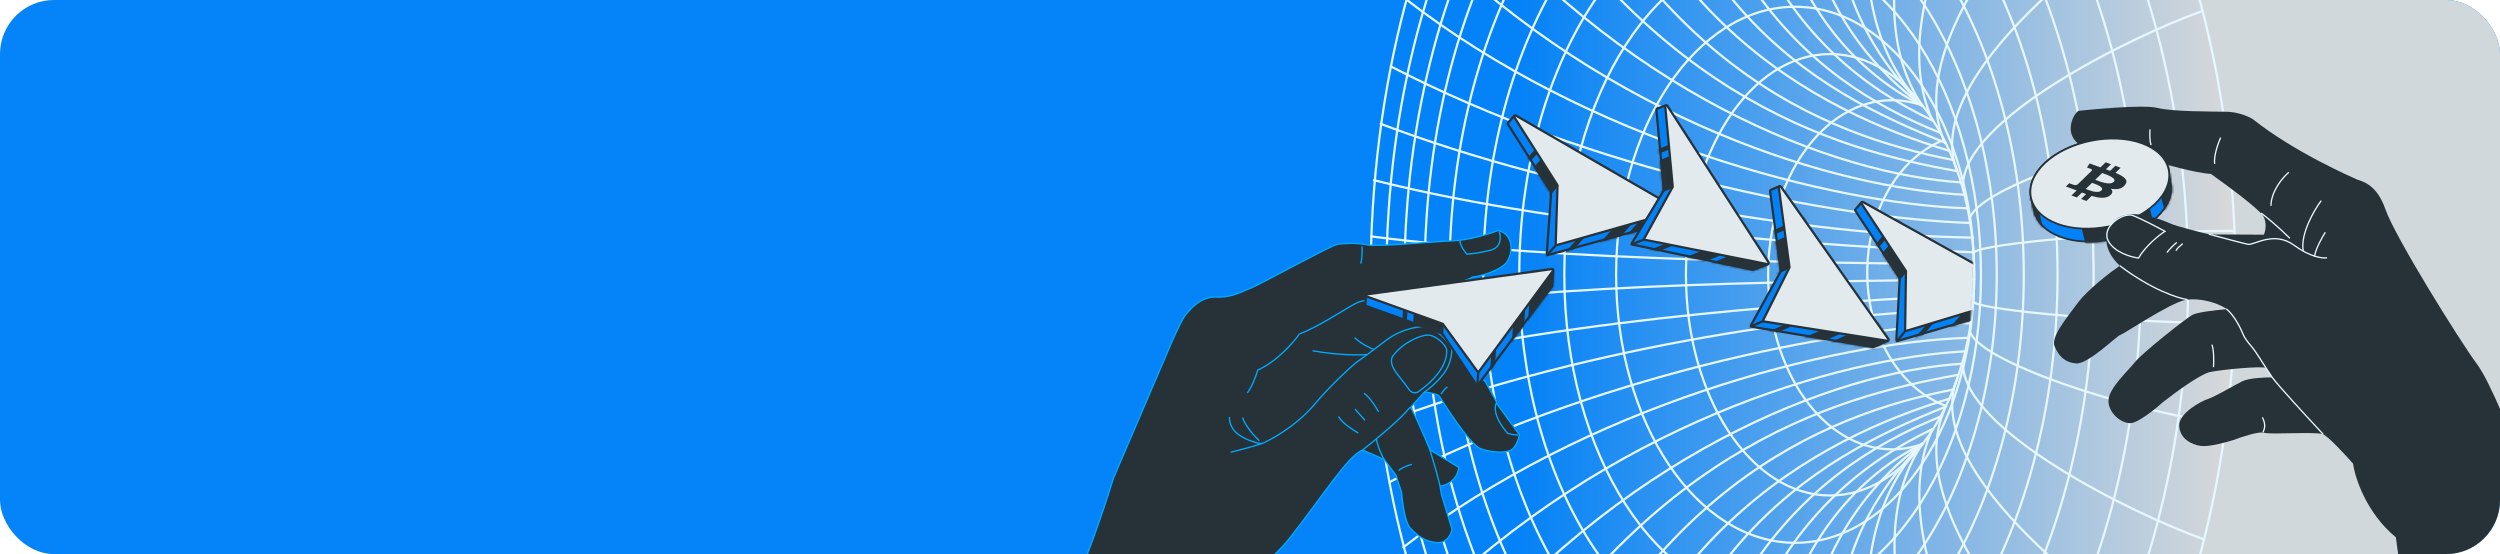 <svg width="1110" height="246" viewBox="0 0 1110 246" fill="none" xmlns="http://www.w3.org/2000/svg">
<g clip-path="url(#clip0_4605_2855)">
<rect width="1110" height="246" rx="24" fill="#0583F8"/>
<rect x="669.055" y="-16.831" width="463" height="281" fill="#D1D8DB"/>
<path d="M800.555 -186C853.476 -186 901.464 -151.455 936.248 -95.439C971.027 -39.431 992.555 37.974 992.555 123.5C992.555 209.026 971.027 286.431 936.248 342.439C901.464 398.455 853.476 433 800.555 433C747.633 433 699.645 398.455 664.861 342.439C630.082 286.431 608.555 209.026 608.555 123.5C608.555 37.974 630.082 -39.431 664.861 -95.439C699.645 -151.455 747.633 -186 800.555 -186Z" fill="url(#paint0_linear_4605_2855)" stroke="#E6F7FF" stroke-linecap="round" stroke-linejoin="round"/>
<path d="M853.555 197.148C849.235 198.684 844.713 199.5 840.055 199.5C809.679 199.5 785.055 164.802 785.055 122C785.055 79.198 809.679 44.5 840.055 44.5C844.713 44.5 849.235 45.316 853.555 46.852" stroke="#E6F7FF" stroke-linecap="round" stroke-linejoin="round"/>
<path d="M812.555 24C830.142 24 846.13 34.887 857.745 52.624C869.356 70.356 876.555 94.883 876.555 122C876.555 149.117 869.356 173.644 857.745 191.376C846.13 209.113 830.142 220 812.555 220C794.967 220 778.979 209.113 767.365 191.376C755.753 173.644 748.555 149.117 748.555 122C748.555 94.883 755.753 70.356 767.365 52.624C778.979 34.887 794.967 24 812.555 24Z" stroke="#E6F7FF" stroke-linecap="round" stroke-linejoin="round"/>
<path d="M797.055 3C818.928 3 838.791 16.243 853.208 37.779C867.623 59.311 876.555 89.086 876.555 122C876.555 154.914 867.623 184.689 853.208 206.221C838.791 227.757 818.928 241 797.055 241C775.182 241 755.319 227.757 740.902 206.221C726.487 184.689 717.555 154.914 717.555 122C717.555 89.086 726.487 59.311 740.902 37.779C755.319 16.243 775.182 3 797.055 3Z" stroke="#E6F7FF" stroke-linecap="round" stroke-linejoin="round"/>
<path d="M787.055 -22C812.508 -22 835.621 -5.969 852.395 20.094C869.166 46.151 879.555 82.179 879.555 122C879.555 161.821 869.166 197.849 852.395 223.906C835.621 249.969 812.508 266 787.055 266C761.601 266 738.488 249.969 721.714 223.906C704.944 197.849 694.555 161.821 694.555 122C694.555 82.179 704.944 46.151 721.714 20.094C738.488 -5.969 761.601 -22 787.055 -22Z" stroke="#E6F7FF" stroke-linecap="round" stroke-linejoin="round"/>
<path d="M780.555 -45C809.733 -45 836.221 -26.398 855.44 3.828C874.654 34.048 886.555 75.826 886.555 122C886.555 168.174 874.654 209.952 855.44 240.172C836.221 270.398 809.733 289 780.555 289C751.376 289 724.888 270.398 705.67 240.172C686.455 209.952 674.555 168.174 674.555 122C674.555 75.826 686.455 34.048 705.67 3.828C724.888 -26.398 751.376 -45 780.555 -45Z" stroke="#E6F7FF" stroke-linecap="round" stroke-linejoin="round"/>
<path d="M778.555 -68C811.598 -68 841.586 -46.825 863.338 -12.437C885.087 21.945 898.555 69.475 898.555 122C898.555 174.525 885.087 222.054 863.338 256.437C841.586 290.825 811.598 312 778.555 312C745.511 312 715.523 290.825 693.771 256.437C672.023 222.054 658.555 174.525 658.555 122C658.555 69.475 672.023 21.946 693.771 -12.437C715.523 -46.825 745.511 -68 778.555 -68Z" stroke="#E6F7FF" stroke-linecap="round" stroke-linejoin="round"/>
<path d="M778.555 -92C815.74 -92 849.478 -68.139 873.945 -29.407C898.408 9.318 913.555 62.847 913.555 122C913.555 181.153 898.408 234.682 873.945 273.407C849.478 312.139 815.74 336 778.555 336C741.369 336 707.631 312.139 683.164 273.407C658.702 234.682 643.555 181.153 643.555 122C643.555 62.847 658.702 9.318 683.164 -29.407C707.631 -68.139 741.369 -92 778.555 -92Z" stroke="#E6F7FF" stroke-linecap="round" stroke-linejoin="round"/>
<path d="M781.055 -115C821.966 -115 859.079 -88.567 885.99 -45.672C912.896 -2.784 929.555 56.495 929.555 122C929.555 187.505 912.896 246.784 885.99 289.672C859.079 332.567 821.966 359 781.055 359C740.143 359 703.03 332.567 676.119 289.672C649.213 246.784 632.555 187.505 632.555 122C632.555 56.495 649.213 -2.784 676.119 -45.672C703.03 -88.567 740.143 -115 781.055 -115Z" stroke="#E6F7FF" stroke-linecap="round" stroke-linejoin="round"/>
<path d="M787.055 -137C832.109 -137 872.972 -107.936 902.597 -60.789C932.218 -13.649 950.555 51.506 950.555 123.5C950.555 195.494 932.218 260.649 902.597 307.789C872.972 354.936 832.109 384 787.055 384C742.001 384 701.137 354.936 671.513 307.789C641.892 260.649 623.555 195.494 623.555 123.5C623.555 51.506 641.892 -13.649 671.513 -60.789C701.137 -107.936 742.001 -137 787.055 -137Z" stroke="#E6F7FF" stroke-linecap="round" stroke-linejoin="round"/>
<path d="M793.555 -159C842.614 -159 887.102 -127.472 919.35 -76.344C951.595 -25.223 971.555 45.431 971.555 123.5C971.555 201.569 951.595 272.223 919.35 323.344C887.102 374.472 842.614 406 793.555 406C744.496 406 700.008 374.472 667.759 323.344C635.515 272.223 615.555 201.569 615.555 123.5C615.555 45.431 635.515 -25.223 667.759 -76.344C700.007 -127.472 744.496 -159 793.555 -159Z" stroke="#E6F7FF" stroke-linecap="round" stroke-linejoin="round"/>
<path d="M864.055 180.218C843.861 172.955 829.055 149.193 829.055 121C829.055 93.274 843.374 69.834 863.055 62.157" stroke="#E6F7FF" stroke-linecap="round" stroke-linejoin="round"/>
<path d="M876.555 117.5C810.221 116.333 698.555 116.5 609.055 105" stroke="#E6F7FF" stroke-linecap="round" stroke-linejoin="round"/>
<path d="M876.555 124C810.221 125.167 693.055 125 608.555 138.5" stroke="#E6F7FF" stroke-linecap="round" stroke-linejoin="round"/>
<path d="M876.055 112C819.055 109.667 699.055 102.5 610.055 80" stroke="#E6F7FF" stroke-linecap="round" stroke-linejoin="round"/>
<path d="M876.055 131C819.055 133.333 699.055 140.5 610.055 163" stroke="#E6F7FF" stroke-linecap="round" stroke-linejoin="round"/>
<path d="M876.055 105.5C803.555 104.5 696.055 86.5 613.055 55" stroke="#E6F7FF" stroke-linecap="round" stroke-linejoin="round"/>
<path d="M876.055 137.5C803.555 138.5 696.055 156.5 613.055 188" stroke="#E6F7FF" stroke-linecap="round" stroke-linejoin="round"/>
<path d="M875.055 99C814.555 97 707.055 76 617.555 29.5" stroke="#E6F7FF" stroke-linecap="round" stroke-linejoin="round"/>
<path d="M875.055 143.5C814.555 145.5 706.555 167.5 617.055 214" stroke="#E6F7FF" stroke-linecap="round" stroke-linejoin="round"/>
<path d="M873.555 92.5C813.055 90.5 705.055 62.5 624.055 -0.5" stroke="#E6F7FF" stroke-linecap="round" stroke-linejoin="round"/>
<path d="M873.555 150C813.055 152 704.055 180 623.055 243" stroke="#E6F7FF" stroke-linecap="round" stroke-linejoin="round"/>
<path d="M872.555 86.5C815.555 83.5 716.055 54.5 633.055 -27.5" stroke="#E6F7FF" stroke-linecap="round" stroke-linejoin="round"/>
<path d="M872.555 156C815.555 159 714.555 188.5 631.555 270.5" stroke="#E6F7FF" stroke-linecap="round" stroke-linejoin="round"/>
<path d="M871.055 81C814.555 77.5 719.555 42 642.555 -53.5" stroke="#E6F7FF" stroke-linecap="round" stroke-linejoin="round"/>
<path d="M871.055 161.5C814.555 165 718.555 202 641.555 297.5" stroke="#E6F7FF" stroke-linecap="round" stroke-linejoin="round"/>
<path d="M869.055 76C813.055 66 728.555 42 657.555 -84" stroke="#E6F7FF" stroke-linecap="round" stroke-linejoin="round"/>
<path d="M869.055 166.5C813.055 176.5 727.055 201 656.055 327" stroke="#E6F7FF" stroke-linecap="round" stroke-linejoin="round"/>
<path d="M867.055 71C810.555 60 726.055 28.5 674.055 -110" stroke="#E6F7FF" stroke-linecap="round" stroke-linejoin="round"/>
<path d="M867.055 173C810.555 184 725.555 217 673.555 355.5" stroke="#E6F7FF" stroke-linecap="round" stroke-linejoin="round"/>
<path d="M865.555 67C808.055 49.5 719.555 7.5 693.055 -133.5" stroke="#E6F7FF" stroke-linecap="round" stroke-linejoin="round"/>
<path d="M865.555 177C808.055 194.5 719.555 238.5 693.055 379.5" stroke="#E6F7FF" stroke-linecap="round" stroke-linejoin="round"/>
<path d="M864.055 63.5C804.055 39.5 731.555 1 712.555 -152" stroke="#E6F7FF" stroke-linecap="round" stroke-linejoin="round"/>
<path d="M864.055 180.5C804.055 204.5 731.055 245 712.055 398" stroke="#E6F7FF" stroke-linecap="round" stroke-linejoin="round"/>
<path d="M861.555 59C801.555 35 740.555 -16 734.055 -167" stroke="#E6F7FF" stroke-linecap="round" stroke-linejoin="round"/>
<path d="M861.555 185C801.555 209 740.555 263 734.055 414" stroke="#E6F7FF" stroke-linecap="round" stroke-linejoin="round"/>
<path d="M858.054 53.5C794.055 23 751.054 -38 758.054 -178.5" stroke="#E6F7FF" stroke-linecap="round" stroke-linejoin="round"/>
<path d="M858.05 190.5C794.05 221 751.054 284.5 758.054 425" stroke="#E6F7FF" stroke-linecap="round" stroke-linejoin="round"/>
<path d="M853.558 47C787.055 13 768.055 -72 783.056 -185" stroke="#E6F7FF" stroke-linecap="round" stroke-linejoin="round"/>
<path d="M853.563 197C787.06 231 768.554 318.5 783.555 431.5" stroke="#E6F7FF" stroke-linecap="round" stroke-linejoin="round"/>
<path d="M853.557 47C793.555 1.5 786.055 -69 810.055 -185.5" stroke="#E6F7FF" stroke-linecap="round" stroke-linejoin="round"/>
<path d="M853.558 197C793.556 242.5 786.554 316 810.555 432.5" stroke="#E6F7FF" stroke-linecap="round" stroke-linejoin="round"/>
<path d="M853.557 47C796.054 -11 812.054 -76 837.554 -180" stroke="#E6F7FF" stroke-linecap="round" stroke-linejoin="round"/>
<path d="M853.558 197C796.055 255 813.055 323 838.555 427" stroke="#E6F7FF" stroke-linecap="round" stroke-linejoin="round"/>
<path d="M853.556 47C803.055 -6.5 841.554 -105 865.554 -168" stroke="#E6F7FF" stroke-linecap="round" stroke-linejoin="round"/>
<path d="M853.555 197C803.054 250.5 842.554 351 866.554 414" stroke="#E6F7FF" stroke-linecap="round" stroke-linejoin="round"/>
<path d="M853.555 47C819.554 -3.5 862.054 -89 892.553 -147.5" stroke="#E6F7FF" stroke-linecap="round" stroke-linejoin="round"/>
<path d="M853.554 197C819.554 247.5 863.056 335.5 893.554 394" stroke="#E6F7FF" stroke-linecap="round" stroke-linejoin="round"/>
<path d="M858.053 53.5C832.555 -2 896.055 -92 918.553 -120.5" stroke="#E6F7FF" stroke-linecap="round" stroke-linejoin="round"/>
<path d="M858.051 190.5C832.554 246 897.055 337.5 919.554 366" stroke="#E6F7FF" stroke-linecap="round" stroke-linejoin="round"/>
<path d="M863.555 63.5C841.555 15 919.555 -62.5 942.055 -85.5" stroke="#E6F7FF" stroke-linecap="round" stroke-linejoin="round"/>
<path d="M863.554 181.5C841.554 230 920.554 307.5 943.054 330.5" stroke="#E6F7FF" stroke-linecap="round" stroke-linejoin="round"/>
<path d="M869.054 76C851.554 34 938.555 -29 962.554 -42.5" stroke="#E6F7FF" stroke-linecap="round" stroke-linejoin="round"/>
<path d="M869.052 168C851.553 210 939.554 273.5 963.554 287" stroke="#E6F7FF" stroke-linecap="round" stroke-linejoin="round"/>
<path d="M871.555 82.5C871.555 53 945.555 16.5 977.555 5" stroke="#E6F7FF" stroke-linecap="round" stroke-linejoin="round"/>
<path d="M871.555 161.5C871.555 191 946.554 228 978.555 239.5" stroke="#E6F7FF" stroke-linecap="round" stroke-linejoin="round"/>
<path d="M874.555 97C878.555 83.5 941.555 62.5 988.055 55.5" stroke="#E6F7FF" stroke-linecap="round" stroke-linejoin="round"/>
<path d="M876.555 112C880.555 108 945.055 102.5 992.055 102.5" stroke="#E6F7FF" stroke-linecap="round" stroke-linejoin="round"/>
<path d="M876.055 134C880.055 138 945.055 143.5 992.055 143.5" stroke="#E6F7FF" stroke-linecap="round" stroke-linejoin="round"/>
<path d="M874.555 147C878.555 160.5 941.555 181.5 988.055 188.5" stroke="#E6F7FF" stroke-linecap="round" stroke-linejoin="round"/>
<path d="M831.557 154.067C831.652 154.083 831.749 154.071 831.837 154.033L837.821 151.454C837.959 151.394 838.063 151.275 838.104 151.131C838.145 150.986 838.118 150.83 838.032 150.707L790.383 82.969C790.247 82.775 789.994 82.704 789.776 82.797L786.212 84.334C786.006 84.423 785.885 84.637 785.915 84.859L790.68 120.402L777.454 144.364C777.376 144.507 777.371 144.678 777.442 144.824C777.513 144.97 777.65 145.073 777.81 145.099L831.557 154.067Z" fill="#0381F6" stroke="#263238" stroke-linejoin="round"/>
<mask id="mask0_4605_2855" style="mask-type:alpha" maskUnits="userSpaceOnUse" x="776" y="82" width="63" height="73">
<path d="M831.557 154.067C831.652 154.083 831.749 154.071 831.837 154.033L837.821 151.454C837.959 151.394 838.063 151.275 838.104 151.13C838.145 150.986 838.118 150.83 838.032 150.707L790.383 82.969C790.247 82.775 789.994 82.704 789.776 82.797L786.212 84.334C786.006 84.422 785.885 84.637 785.915 84.859L790.68 120.402L777.454 144.364C777.376 144.506 777.371 144.678 777.442 144.824C777.513 144.97 777.65 145.072 777.81 145.099L831.557 154.067Z" fill="#0381F6" stroke="#263238" stroke-linejoin="round"/>
</mask>
<g mask="url(#mask0_4605_2855)">
<rect width="32.286" height="11.586" transform="matrix(-0.915 0.404 0.404 0.915 842.227 138.903)" fill="#263238"/>
<rect width="32.286" height="1.017" transform="matrix(-0.915 0.404 0.404 0.915 801.262 133.856)" fill="#263238"/>
<rect width="32.286" height="4.968" transform="matrix(-0.915 0.404 0.404 0.915 822.193 140.554)" fill="#263238"/>
<rect width="32.286" height="1.992" transform="matrix(-0.915 0.404 0.404 0.915 804.395 138.77)" fill="#263238"/>
<rect width="32.286" height="1.992" transform="matrix(-0.915 0.404 0.404 0.915 804.357 94.721)" fill="#263238"/>
<rect width="32.286" height="13.652" transform="matrix(-0.915 0.404 0.404 0.915 803.783 100.249)" fill="#263238"/>
</g>
<path d="M837.943 151.316C838.142 151.347 838.339 151.256 838.445 151.086C838.551 150.915 838.545 150.698 838.429 150.533L790.694 82.835C790.561 82.646 790.317 82.573 790.102 82.657C789.888 82.741 789.759 82.961 789.789 83.189L794.556 118.743L782.915 142.024C782.844 142.167 782.845 142.335 782.918 142.477C782.991 142.619 783.127 142.717 783.285 142.742L837.943 151.316Z" fill="#E3EAED" stroke="#263238" stroke-linejoin="round"/>
<path d="M739.947 98.823C740.039 98.797 740.123 98.746 740.187 98.674L744.539 93.825C744.639 93.713 744.684 93.561 744.66 93.413C744.637 93.264 744.548 93.134 744.417 93.058L672.77 51.52C672.565 51.401 672.305 51.443 672.147 51.619L669.554 54.507C669.405 54.674 669.384 54.92 669.504 55.109L688.725 85.384L686.757 112.683C686.745 112.845 686.813 113.003 686.938 113.106C687.064 113.209 687.231 113.244 687.388 113.201L739.947 98.823Z" fill="#0381F6" stroke="#263238" stroke-linejoin="round"/>
<mask id="mask1_4605_2855" style="mask-type:alpha" maskUnits="userSpaceOnUse" x="668" y="50" width="78" height="64">
<path d="M739.948 98.823C740.041 98.797 740.124 98.746 740.189 98.674L744.541 93.825C744.641 93.713 744.686 93.562 744.662 93.413C744.639 93.264 744.55 93.134 744.419 93.058L672.772 51.52C672.567 51.402 672.307 51.443 672.149 51.619L669.556 54.507C669.407 54.674 669.386 54.92 669.506 55.109L688.727 85.385L686.759 112.683C686.747 112.845 686.815 113.003 686.94 113.106C687.066 113.209 687.233 113.244 687.39 113.202L739.948 98.823Z" fill="#0381F6" stroke="#263238" stroke-linejoin="round"/>
</mask>
<g mask="url(#mask1_4605_2855)">
<rect width="32.286" height="11.586" transform="matrix(-0.661 0.75 0.75 0.661 743.281 80.583)" fill="#263238"/>
<rect width="32.286" height="1.017" transform="matrix(-0.661 0.75 0.75 0.661 703.973 93.166)" fill="#263238"/>
<rect width="32.286" height="4.968" transform="matrix(-0.661 0.75 0.75 0.661 725.783 90.477)" fill="#263238"/>
<rect width="32.286" height="1.992" transform="matrix(-0.661 0.75 0.75 0.661 708.875 96.315)" fill="#263238"/>
<rect width="32.286" height="1.992" transform="matrix(-0.661 0.75 0.75 0.661 690.383 56.336)" fill="#263238"/>
<rect width="32.286" height="13.652" transform="matrix(-0.661 0.75 0.75 0.661 692.18 61.595)" fill="#263238"/>
</g>
<path d="M744.593 93.648C744.786 93.593 744.928 93.428 744.953 93.228C744.977 93.029 744.881 92.835 744.707 92.734L672.996 51.268C672.797 51.153 672.545 51.188 672.385 51.355C672.226 51.521 672.2 51.774 672.324 51.969L691.55 82.253L690.736 108.27C690.731 108.429 690.802 108.582 690.928 108.68C691.054 108.778 691.219 108.81 691.372 108.766L744.593 93.648Z" fill="#E3EAED" stroke="#263238" stroke-linejoin="round"/>
<path d="M778.239 119.767C778.333 119.787 778.431 119.779 778.521 119.744L784.604 117.41C784.744 117.356 784.853 117.241 784.9 117.098C784.947 116.955 784.926 116.798 784.845 116.672L739.979 47.059C739.851 46.86 739.601 46.779 739.38 46.863L735.757 48.254C735.547 48.334 735.417 48.544 735.438 48.767L738.759 84.474L724.574 107.881C724.49 108.019 724.478 108.19 724.543 108.339C724.608 108.488 724.741 108.596 724.899 108.629L778.239 119.767Z" fill="#0381F6" stroke="#263238" stroke-linejoin="round"/>
<mask id="mask2_4605_2855" style="mask-type:alpha" maskUnits="userSpaceOnUse" x="724" y="46" width="62" height="75">
<path d="M778.239 119.767C778.333 119.787 778.431 119.779 778.521 119.744L784.604 117.41C784.744 117.356 784.853 117.241 784.9 117.098C784.947 116.955 784.926 116.799 784.845 116.672L739.979 47.059C739.851 46.86 739.601 46.779 739.38 46.863L735.757 48.254C735.547 48.334 735.417 48.544 735.438 48.767L738.759 84.474L724.574 107.881C724.49 108.019 724.478 108.19 724.543 108.339C724.608 108.488 724.741 108.596 724.899 108.629L778.239 119.767Z" fill="#0381F6" stroke="#263238" stroke-linejoin="round"/>
</mask>
<g mask="url(#mask2_4605_2855)">
<rect width="32.286" height="11.586" transform="matrix(-0.93 0.367 0.367 0.93 789.512 105.048)" fill="#263238"/>
<rect width="32.286" height="1.017" transform="matrix(-0.93 0.367 0.367 0.93 748.787 98.346)" fill="#263238"/>
<rect width="32.286" height="4.968" transform="matrix(-0.93 0.367 0.367 0.93 769.43 105.886)" fill="#263238"/>
<rect width="32.286" height="1.992" transform="matrix(-0.93 0.367 0.367 0.93 751.719 103.382)" fill="#263238"/>
<rect width="32.286" height="1.992" transform="matrix(-0.93 0.367 0.367 0.93 753.465 59.369)" fill="#263238"/>
<rect width="32.286" height="13.652" transform="matrix(-0.93 0.367 0.367 0.93 752.668 64.868)" fill="#263238"/>
</g>
<path d="M784.733 117.276C784.93 117.315 785.131 117.233 785.244 117.067C785.357 116.901 785.359 116.683 785.25 116.514L740.296 46.937C740.171 46.744 739.93 46.661 739.713 46.736C739.495 46.812 739.357 47.026 739.378 47.255L742.701 82.973L730.126 105.763C730.049 105.903 730.044 106.071 730.111 106.216C730.178 106.36 730.31 106.464 730.467 106.495L784.733 117.276Z" fill="#E3EAED" stroke="#263238" stroke-linejoin="round"/>
<mask id="mask3_4605_2855" style="mask-type:alpha" maskUnits="userSpaceOnUse" x="779" y="3" width="98" height="239">
<path d="M796.056 3.5C817.929 3.5 837.792 16.743 852.209 38.279C866.624 59.811 875.556 89.586 875.556 122.5C875.556 155.414 866.624 185.189 852.209 206.721C837.792 228.257 817.929 241.5 796.056 241.5C790.57 241.5 786.737 240.667 784.186 239.143C781.665 237.637 780.35 235.431 779.943 232.539C779.531 229.618 780.047 225.998 781.235 221.725C782.42 217.459 784.258 212.591 786.451 207.187C787.482 204.645 788.59 201.987 789.744 199.221C798.387 178.498 809.556 151.72 809.556 122.5C809.556 93.28 798.387 66.501 789.744 45.779C788.59 43.013 787.482 40.355 786.451 37.813C784.258 32.409 782.42 27.541 781.235 23.275C780.047 19.002 779.531 15.382 779.943 12.461C780.35 9.569 781.665 7.363 784.186 5.857C786.737 4.333 790.57 3.5 796.056 3.5Z" fill="#D9D9D9" stroke="#E6F7FF" stroke-linecap="round" stroke-linejoin="round"/>
</mask>
<g mask="url(#mask3_4605_2855)">
<path d="M894.925 136.089C895.017 136.062 895.1 136.009 895.163 135.936L899.432 131.013C899.53 130.9 899.572 130.748 899.546 130.599C899.52 130.451 899.429 130.322 899.297 130.249L826.951 89.939C826.745 89.824 826.485 89.869 826.33 90.048L823.788 92.98C823.641 93.15 823.625 93.396 823.748 93.583L843.482 123.526L841.98 150.854C841.971 151.016 842.041 151.173 842.168 151.273C842.295 151.374 842.464 151.407 842.619 151.362L894.925 136.089Z" fill="#0381F6" stroke="#263238" stroke-linejoin="round"/>
<mask id="mask4_4605_2855" style="mask-type:alpha" maskUnits="userSpaceOnUse" x="823" y="89" width="78" height="63">
<path d="M894.923 136.089C895.016 136.062 895.098 136.009 895.161 135.936L899.43 131.014C899.528 130.9 899.57 130.748 899.544 130.6C899.518 130.451 899.427 130.323 899.295 130.249L826.949 89.939C826.743 89.824 826.483 89.869 826.328 90.048L823.786 92.981C823.639 93.15 823.623 93.396 823.746 93.583L843.48 123.526L841.978 150.855C841.969 151.017 842.039 151.173 842.166 151.274C842.293 151.375 842.462 151.408 842.617 151.362L894.923 136.089Z" fill="#0381F6" stroke="#263238" stroke-linejoin="round"/>
</mask>
<g mask="url(#mask4_4605_2855)">
<rect width="32.286" height="1.017" transform="matrix(-0.648 0.762 0.762 0.648 858.857 131.047)" fill="#263238"/>
<rect width="32.286" height="4.968" transform="matrix(-0.648 0.762 0.762 0.648 880.619 127.986)" fill="#263238"/>
<rect width="32.286" height="1.992" transform="matrix(-0.648 0.762 0.762 0.648 863.812 134.111)" fill="#263238"/>
<rect width="32.286" height="1.992" transform="matrix(-0.648 0.762 0.762 0.648 844.643 94.454)" fill="#263238"/>
<rect width="32.286" height="13.652" transform="matrix(-0.648 0.762 0.762 0.648 846.527 99.681)" fill="#263238"/>
</g>
<path d="M899.481 130.836C899.673 130.777 899.812 130.61 899.833 130.41C899.854 130.211 899.754 130.018 899.579 129.92L827.172 89.683C826.97 89.571 826.719 89.611 826.562 89.78C826.406 89.949 826.385 90.203 826.511 90.395L846.251 120.347L845.881 146.374C845.879 146.533 845.952 146.684 846.08 146.78C846.207 146.876 846.373 146.906 846.526 146.86L899.481 130.836Z" fill="#E3EAED" stroke="#263238" stroke-linejoin="round"/>
</g>
<path d="M644.862 106.934C652.322 106.66 661.582 103.745 665.28 102.322C672.888 104.384 671.807 114.249 667.831 117.636C664.65 120.345 657.67 122.657 653.891 122.984C649.493 125.654 639.821 126.942 635.534 127.253C631.529 129.373 623.231 130.916 619.583 131.423L633.962 145.069C640.244 147.897 643.745 152.923 644.71 155.082C649.519 159.729 659.217 169.131 659.531 169.563C659.845 169.995 662.835 175.469 664.291 178.152L664.438 179.036L674.646 193.074C674.433 194.219 673.605 197 671.995 198.964C669.982 201.417 662.669 201.122 657.516 199.257C652.363 197.391 639.947 177.365 639.113 175.99C638.445 174.891 634.385 174.256 632.438 174.076L626.302 180.848C628.304 184.147 632.861 194.788 634.89 199.696L647.699 207.55C646.992 213.479 641.874 215.583 639.403 215.893L640.041 219.722L644.702 234.987C644.342 237.064 642.523 241.161 638.125 240.925C632.628 240.63 629.094 237.586 626.15 234.445C623.794 231.932 622.617 222.927 622.323 218.739L619.821 210.984L614.766 204.259C613.666 203.474 607.764 200.986 604.95 199.841C598.667 202.098 586.935 220.699 572.7 238.808C558.465 256.918 530.487 270.658 527.591 271.443C525.275 272.071 514.636 302.152 507.219 316.192C489.42 319.157 457.536 294.532 451.255 287.709L472.375 268.837C479.326 258.236 489.967 226.661 494.418 212.199L518.179 156.789C520.191 151.913 524.727 141.594 526.769 139.316C529.322 136.47 533.347 131.562 540.366 131.906C547.384 132.251 553.127 128.57 555.434 127.883C557.741 127.196 591.019 108.941 593.67 108.5C596.32 108.058 602.014 107.715 607.02 108.697C612.026 109.679 635.536 107.277 644.862 106.934Z" fill="#263238" stroke="#00AAFF" stroke-width="0.597"/>
<path d="M609.911 155.128C608.079 154.424 603.825 152.389 601.47 149.875" stroke="#00AAFF" stroke-width="0.597"/>
<path d="M606.967 157.435C603.482 157.713 593.764 157.757 582.77 155.715" stroke="#00AAFF" stroke-width="0.597"/>
<path d="M642.646 171.77C642.107 172.162 640.791 173.35 639.849 174.96" stroke="#00AAFF" stroke-width="0.597"/>
<path d="M626.889 206.174C625.531 206.501 622.452 207.519 620.999 208.971" stroke="#00AAFF" stroke-width="0.597"/>
<path d="M604.713 109.384C604.844 110.774 604.919 114.253 604.172 117.04" stroke="#00AAFF" stroke-width="0.597"/>
<path d="M612.118 182.908C610.957 180.781 608.026 176.145 605.591 174.613" stroke="#00AAFF" stroke-width="0.597"/>
<path d="M603.087 192.282C600.747 190.957 595.715 187.638 594.302 184.968" stroke="#00AAFF" stroke-width="0.597"/>
<path d="M606.08 186.638L601.615 181.631" stroke="#00AAFF" stroke-width="0.597"/>
<path d="M576.979 148.205C574.377 151.967 567.034 160.454 558.473 164.301C557.753 166.641 555.813 171.948 553.81 174.461" stroke="#00AAFF" stroke-width="0.597"/>
<path d="M619.877 131.374C615.328 131.93 605.604 133.267 603.091 134.17C599.949 135.298 584.733 145.702 576.978 148.205M633.962 145.069C630.771 144.692 622.614 145.627 615.31 151.202C608.006 156.777 603.464 160.036 602.106 160.968C598.834 163.733 590.571 171.304 583.699 179.47C575.109 189.678 563.133 195.91 559.991 197.039M559.991 197.039C557.478 197.942 549.88 199.934 546.396 200.817M559.991 197.039C557.914 196.679 552.924 195.311 549.587 192.719C546.249 190.127 545.743 186.6 545.906 185.16" stroke="#00AAFF" stroke-width="0.597"/>
<path d="M559.157 195.664C557.259 193.962 553.111 189.528 551.698 185.405" stroke="#00AAFF" stroke-width="0.597"/>
<path d="M604.95 199.841C610.219 195.735 621.806 186.198 626.008 180.897" stroke="#00AAFF" stroke-width="0.597"/>
<path d="M632.439 174.076C634.713 172.587 639.85 168.161 642.256 163.966C644.367 160.285 644.613 156.309 644.711 155.082" stroke="#00AAFF" stroke-width="0.597"/>
<path d="M634.889 199.696C636.001 203.345 638.461 211.692 639.403 215.894" stroke="#00AAFF" stroke-width="0.597"/>
<path d="M611.085 194.884C611.347 196.454 612.449 200.528 614.765 204.258" stroke="#00AAFF" stroke-width="0.597"/>
<path d="M664.438 179.036C663.456 180.41 663.073 185.014 669.394 192.435C670.343 192.681 672.604 193.172 674.057 193.172" stroke="#00AAFF" stroke-width="0.597"/>
<path d="M634.895 148.848C637.643 149.358 641.57 152.579 642.306 155.18C642.945 162.762 635.315 170.043 629.767 173.919C628.407 174.87 626.574 174.362 625.647 172.985C623.25 169.427 620.997 167.299 618.942 163.914C616.94 160.616 618.01 158.319 618.796 157.583C623.017 152.037 631.459 148.209 634.895 148.848Z" fill="#263238" stroke="#00AAFF" stroke-width="0.597"/>
<path d="M665.672 102.862C666.441 105.054 666.761 109.763 661.892 111.058C657.023 112.353 652.795 112.775 651.29 112.824C650.309 111.777 648.306 109.084 648.15 106.689" stroke="#00AAFF" stroke-width="0.597"/>
<path d="M689.001 127.209C689.059 127.132 689.093 127.04 689.1 126.944L689.565 120.445C689.576 120.295 689.519 120.148 689.409 120.045C689.299 119.942 689.149 119.894 689 119.914L606.93 131.02C606.695 131.052 606.515 131.243 606.498 131.48L606.221 135.351C606.205 135.574 606.339 135.781 606.55 135.857L640.295 147.993L655.476 170.767C655.566 170.902 655.716 170.985 655.878 170.989C656.04 170.994 656.195 170.919 656.292 170.79L689.001 127.209Z" fill="#0381F6" stroke="#263238" stroke-linejoin="round"/>
<mask id="mask5_4605_2855" style="mask-type:alpha" maskUnits="userSpaceOnUse" x="605" y="119" width="86" height="53">
<path d="M689.001 127.209C689.059 127.132 689.093 127.04 689.1 126.944L689.565 120.445C689.576 120.295 689.519 120.148 689.409 120.045C689.299 119.942 689.149 119.894 689 119.914L606.93 131.02C606.695 131.052 606.515 131.244 606.498 131.48L606.221 135.351C606.205 135.574 606.339 135.781 606.55 135.857L640.295 147.993L655.476 170.767C655.566 170.902 655.716 170.985 655.878 170.989C656.04 170.994 656.195 170.92 656.292 170.79L689.001 127.209Z" fill="#0381F6" stroke="#263238" stroke-linejoin="round"/>
</mask>
<g mask="url(#mask5_4605_2855)">
<rect width="32.286" height="11.586" transform="matrix(-0.062 0.998 0.998 0.062 680.453 110.756)" fill="#263238"/>
<rect width="32.286" height="1.017" transform="matrix(-0.062 0.998 0.998 0.062 657.111 144.795)" fill="#263238"/>
<rect width="32.286" height="4.968" transform="matrix(-0.062 0.998 0.998 0.062 672.693 129.299)" fill="#263238"/>
<rect width="32.286" height="1.992" transform="matrix(-0.062 0.998 0.998 0.062 662.914 144.276)" fill="#263238"/>
<rect width="32.286" height="1.992" transform="matrix(-0.062 0.998 0.998 0.062 623.797 124.028)" fill="#263238"/>
<rect width="32.286" height="13.652" transform="matrix(-0.062 0.998 0.998 0.062 628.439 127.082)" fill="#263238"/>
</g>
<path d="M689.499 120.272C689.618 120.111 689.629 119.893 689.526 119.721C689.424 119.548 689.228 119.454 689.029 119.481L606.954 130.682C606.725 130.713 606.548 130.896 606.524 131.125C606.5 131.354 606.635 131.57 606.852 131.648L640.607 143.788L655.913 164.841C656.007 164.97 656.157 165.047 656.316 165.047C656.476 165.048 656.626 164.972 656.721 164.844L689.499 120.272Z" fill="#E3EAED" stroke="#263238" stroke-linejoin="round"/>
<path d="M909.356 78.808C905.464 82.472 903.407 82.177 903.075 85.964L902.115 88.109L903.176 93.205C903.241 93.612 903.365 94.158 903.471 94.557C904.719 99.016 908.59 102.88 914.864 105.183C928.117 110.048 947.316 106.191 957.594 96.514C962.731 91.677 964.668 86.301 963.665 81.526L962.359 74.832C960.397 72.024 956.474 71.749 952.086 70.138C938.833 65.274 919.634 69.13 909.356 78.808Z" fill="#0381F6" stroke="#263238" stroke-width="0.79" stroke-linejoin="round"/>
<mask id="mask6_4605_2855" style="mask-type:alpha" maskUnits="userSpaceOnUse" x="901" y="67" width="64" height="41">
<path d="M909.356 78.808C905.464 82.472 903.407 82.177 903.075 85.964L902.115 88.109L903.176 93.205C903.241 93.612 903.365 94.158 903.471 94.557C904.719 99.016 908.59 102.88 914.864 105.183C928.117 110.048 947.316 106.191 957.594 96.514C962.731 91.677 964.668 86.301 963.665 81.526L962.359 74.832C960.397 72.024 956.474 71.749 952.086 70.138C938.833 65.274 919.634 69.13 909.356 78.808Z" fill="#FF9F1A" stroke="black" stroke-width="0.79" stroke-linejoin="round"/>
</mask>
<g mask="url(#mask6_4605_2855)">
<rect width="27.836" height="23.831" transform="matrix(0.239 0.971 0.971 -0.239 921.803 91.414)" fill="#263238"/>
<rect width="27.836" height="8.137" transform="matrix(0.239 0.971 0.971 -0.239 955.424 70.693)" fill="#263238"/>
<rect width="27.836" height="3.982" transform="matrix(0.239 0.971 0.971 -0.239 947 78.623)" fill="#263238"/>
<rect width="27.836" height="3.982" transform="matrix(0.239 0.971 0.971 -0.239 896.934 76.604)" fill="#263238"/>
</g>
<path d="M907.924 72.381C913.129 67.481 920.571 64.07 928.366 62.494C936.161 60.917 944.351 61.165 951.061 63.628C957.772 66.092 961.848 70.352 962.889 75.3C963.931 80.25 961.91 85.76 956.704 90.662C951.499 95.562 944.057 98.973 936.262 100.549C928.467 102.126 920.278 101.878 913.568 99.415C906.856 96.951 902.78 92.691 901.739 87.743C900.697 82.793 902.718 77.283 907.924 72.381Z" fill="#E3EAED" stroke="#263238" stroke-width="0.79"/>
<path d="M936.825 86.789C934.896 88.3 931.91 87.953 928.685 86.988L926.383 89.221L924.009 88.354L926.249 86.179C925.624 85.952 924.995 85.712 924.366 85.473L922.112 87.662L919.737 86.795L922.037 84.563C921.529 84.37 921.029 84.179 920.536 84L920.529 84.007L917.251 82.812L918.747 81.361C918.747 81.361 920.483 82.02 920.472 81.991C921.435 82.342 922.077 82.136 922.453 81.894L925.075 79.351C925.141 79.375 925.229 79.404 925.336 79.433L925.085 79.341L928.758 75.778C928.893 75.59 929 75.249 928.327 75.002C928.374 74.998 926.601 74.372 926.601 74.372L927.801 72.578L930.894 73.706C931.469 73.915 932.041 74.116 932.598 74.316L934.927 72.059L937.3 72.925L934.998 75.158C935.657 75.389 936.291 75.616 936.907 75.841L939.198 73.617L941.572 74.484L939.25 76.737C943.11 78.326 945.312 79.921 943.448 82.193C941.948 84.023 939.732 84.276 937.144 83.76C938.109 84.664 938.241 85.684 936.825 86.789ZM938.477 80.748C940.219 79.061 934.968 77.41 933.358 76.822L930.277 79.814C931.888 80.401 936.664 82.508 938.477 80.748ZM933.022 84.566C934.604 83.03 930.206 81.673 928.866 81.184L926.07 83.896C927.41 84.385 931.371 86.167 933.022 84.566Z" fill="#263238"/>
<path d="M1099.72 161.573C1106.01 170.064 1115.92 195.501 1120.08 207.158L1130.78 264.261C1111.5 277.364 1081.44 281.223 1068.82 281.515C1068.47 273.607 1065.3 249.581 1063.76 238.557C1050.72 227.828 1045.66 212.284 1044.76 205.853C1041.33 201.954 1033.88 193.893 1031.51 192.835C1028.54 191.513 1008.14 193.072 1005.33 192.139C1003.08 191.393 995.244 193.992 991.608 195.384C988.222 196.458 980.599 198.484 977.197 198C972.945 197.395 967.947 194.842 967.565 189.18C967.184 183.519 977.375 178.052 980.372 177.128C983.368 176.204 991.732 171.214 995.478 169.332C998.476 167.827 1005.65 167.519 1008.87 167.554L1005.91 163.327C1004.02 162.485 986.53 164.048 981.167 165.208C976.877 166.137 965.51 174.481 960.362 178.537C956.933 181.637 949.231 187.848 945.852 187.892C941.629 187.945 936.005 183.175 936.162 177.754C936.32 172.333 944.957 164.558 947.958 160.729C950.958 156.899 970.479 141.382 973.446 139.799C975.82 138.532 984.661 137.588 988.785 137.274C985.104 134.664 976.931 131.986 970.251 133.205C963.57 134.423 942.793 148.411 941.355 148.739C939.917 149.066 927.14 161.777 921.839 161.35C916.538 160.924 914.027 157.865 912.265 153.849C910.504 149.833 916.894 142.025 922.506 134.515C926.995 128.507 936.832 120.987 941.189 117.978C935.267 112.429 932.552 104.757 938.731 98.147C944.911 91.536 959.698 97.488 963.47 99.17C966.487 100.516 976.403 103.002 980.985 104.077L1005.16 104.201C1005.8 102.765 1006.65 99.118 1004.93 96.024C1003.21 92.931 988.693 82.213 981.652 77.242C974.871 76.801 960.861 72.919 954.704 71.033C948.786 70.977 939.382 68.935 935.42 67.921C911.552 65.671 920.74 49.42 923.106 49.184C925.473 48.948 951.235 46.229 957.912 47.915C964.588 49.602 981.751 49.507 988.49 49.606C993.881 49.686 998.58 51.847 1000.26 52.917C1018.86 67.68 1044.58 78.829 1046.46 79.67C1048.35 80.511 1055.12 81.269 1059.2 93.106C1063.29 104.943 1091.86 150.959 1099.72 161.573Z" fill="#263238"/>
<path d="M1016.22 76.512C1013.63 78.695 1008.42 84.726 1008.29 91.387" stroke="#E6F7FF" stroke-width="0.59"/>
<path d="M985.956 61.073C984.874 63.498 982.83 69.24 983.304 72.811" stroke="#E6F7FF" stroke-width="0.59"/>
<path d="M954.634 57.436C954.473 58.763 954.334 62.018 955.074 64.415" stroke="#E6F7FF" stroke-width="0.59"/>
<path d="M1030.63 89.082C1027.43 93.36 1021.35 103.805 1022.63 111.354" stroke="#E6F7FF" stroke-width="0.59"/>
<path d="M1032.44 103.131C1031.04 105.306 1028.12 110.505 1027.63 113.907" stroke="#E6F7FF" stroke-width="0.59"/>
<path d="M1033.21 114.454C1031.33 114.801 1025.77 114.174 1018.57 108.893C1009.56 102.29 1000.75 109.017 998.08 108.474C995.949 108.04 985.615 105.282 980.715 103.957" stroke="#E6F7FF" stroke-width="0.59"/>
<path d="M1003.94 94.615C1005.81 95.986 1010.97 100.142 1016.71 105.805" stroke="#E6F7FF" stroke-width="0.59"/>
<path d="M949.49 114.576C952.732 109.045 958.679 104.355 961.247 102.702C957.865 100.87 950.269 96.9 946.941 95.673C942.779 94.139 932.766 100.655 936.082 106.979C938.735 112.039 946.126 114.152 949.49 114.576Z" fill="#263238" stroke="#E6F7FF" stroke-width="0.59"/>
<path d="M1031.51 192.835C1024.95 185.817 1011.24 170.936 1008.87 167.554C1005.91 163.327 1001.91 156.372 999.544 153.703C997.654 151.568 996.505 149.656 996.166 148.966C995.122 146.239 992.129 140.059 988.515 137.154" stroke="#E6F7FF" stroke-width="0.59"/>
<path d="M971.297 133.026C967.135 132.461 955.286 128.661 941.188 117.978" stroke="#E6F7FF" stroke-width="0.59"/>
<path d="M966.482 107.621C965.253 108.688 962.674 111.09 962.193 112.168" stroke="#E6F7FF" stroke-width="0.59"/>
<path d="M969.148 108.164C967.919 109.231 966.6 110.257 966.119 111.335M1004.79 191.899C1005.35 190.642 1006.23 188.667 1004.5 185.31" stroke="#E6F7FF" stroke-width="0.59"/>
<path d="M982.787 163.024C982.95 160.728 983.037 155.512 982.082 153.019" stroke="#E6F7FF" stroke-width="0.59"/>
<mask id="mask7_4605_2855" style="mask-type:alpha" maskUnits="userSpaceOnUse" x="888" y="39" width="90" height="58">
<path d="M940.233 39.31L895.947 73.877L888.672 88.988L901.283 96.3L941.827 85.591L973.846 86.611L977.847 66.649L940.233 39.31Z" fill="#D9D9D9"/>
</mask>
<g mask="url(#mask7_4605_2855)">
<path d="M909.356 78.808C905.464 82.472 903.407 82.177 903.075 85.964L902.115 88.109L903.176 93.205C903.241 93.612 903.365 94.158 903.471 94.557C904.719 99.015 908.59 102.88 914.864 105.183C928.117 110.048 947.316 106.191 957.594 96.514C962.731 91.677 964.668 86.301 963.665 81.526L962.359 74.832C960.397 72.024 956.474 71.749 952.086 70.138C938.833 65.274 919.634 69.13 909.356 78.808Z" fill="#0381F6" stroke="#263238" stroke-width="0.79" stroke-linejoin="round"/>
<mask id="mask8_4605_2855" style="mask-type:alpha" maskUnits="userSpaceOnUse" x="901" y="67" width="64" height="41">
<path d="M909.356 78.808C905.464 82.472 903.407 82.177 903.075 85.964L902.115 88.109L903.176 93.205C903.241 93.612 903.365 94.158 903.471 94.557C904.719 99.015 908.59 102.88 914.864 105.183C928.117 110.048 947.316 106.191 957.594 96.514C962.731 91.677 964.668 86.301 963.665 81.526L962.359 74.832C960.397 72.024 956.474 71.749 952.086 70.138C938.833 65.274 919.634 69.13 909.356 78.808Z" fill="#FF9F1A" stroke="black" stroke-width="0.79" stroke-linejoin="round"/>
</mask>
<g mask="url(#mask8_4605_2855)">
<rect width="27.836" height="23.831" transform="matrix(0.239 0.971 0.971 -0.239 921.803 91.414)" fill="#263238"/>
<rect width="27.836" height="8.137" transform="matrix(0.239 0.971 0.971 -0.239 955.424 70.693)" fill="#263238"/>
<rect width="27.836" height="3.982" transform="matrix(0.239 0.971 0.971 -0.239 947 78.623)" fill="#263238"/>
<rect width="27.836" height="3.982" transform="matrix(0.239 0.971 0.971 -0.239 896.934 76.604)" fill="#263238"/>
</g>
<path d="M907.924 72.381C913.129 67.481 920.571 64.07 928.366 62.494C936.161 60.917 944.351 61.165 951.061 63.628C957.772 66.092 961.848 70.352 962.889 75.3C963.931 80.25 961.91 85.76 956.704 90.662C951.499 95.562 944.057 98.973 936.262 100.549C928.467 102.126 920.278 101.878 913.568 99.415C906.856 96.951 902.78 92.691 901.739 87.743C900.697 82.793 902.718 77.283 907.924 72.381Z" fill="#E3EAED" stroke="#263238" stroke-width="0.79"/>
<path d="M936.825 86.789C934.896 88.3 931.91 87.953 928.685 86.988L926.383 89.221L924.009 88.353L926.249 86.179C925.624 85.952 924.995 85.712 924.366 85.473L922.112 87.662L919.737 86.795L922.037 84.563C921.529 84.37 921.029 84.179 920.536 84L920.529 84.007L917.251 82.812L918.747 81.361C918.747 81.361 920.483 82.02 920.472 81.991C921.435 82.342 922.077 82.136 922.453 81.894L925.075 79.351C925.141 79.375 925.229 79.404 925.336 79.433L925.085 79.341L928.758 75.778C928.893 75.59 929 75.249 928.327 75.002C928.374 74.998 926.601 74.372 926.601 74.372L927.801 72.578L930.894 73.706C931.469 73.915 932.041 74.116 932.598 74.316L934.927 72.059L937.3 72.925L934.998 75.158C935.657 75.389 936.291 75.616 936.907 75.841L939.198 73.617L941.572 74.484L939.25 76.737C943.11 78.326 945.312 79.921 943.448 82.193C941.948 84.023 939.732 84.276 937.144 83.76C938.109 84.663 938.241 85.684 936.825 86.789ZM938.477 80.748C940.219 79.061 934.968 77.41 933.358 76.822L930.277 79.814C931.888 80.401 936.664 82.508 938.477 80.748ZM933.022 84.566C934.604 83.03 930.206 81.673 928.866 81.184L926.07 83.896C927.41 84.385 931.371 86.167 933.022 84.566Z" fill="#263238"/>
</g>
</g>
<defs>
<linearGradient id="paint0_linear_4605_2855" x1="674.555" y1="123" x2="993.055" y2="123" gradientUnits="userSpaceOnUse">
<stop stop-color="#0482F7"/>
<stop offset="1" stop-color="#D9D9D9"/>
</linearGradient>
<clipPath id="clip0_4605_2855">
<rect width="1110" height="246" rx="24" fill="white"/>
</clipPath>
</defs>
</svg>
